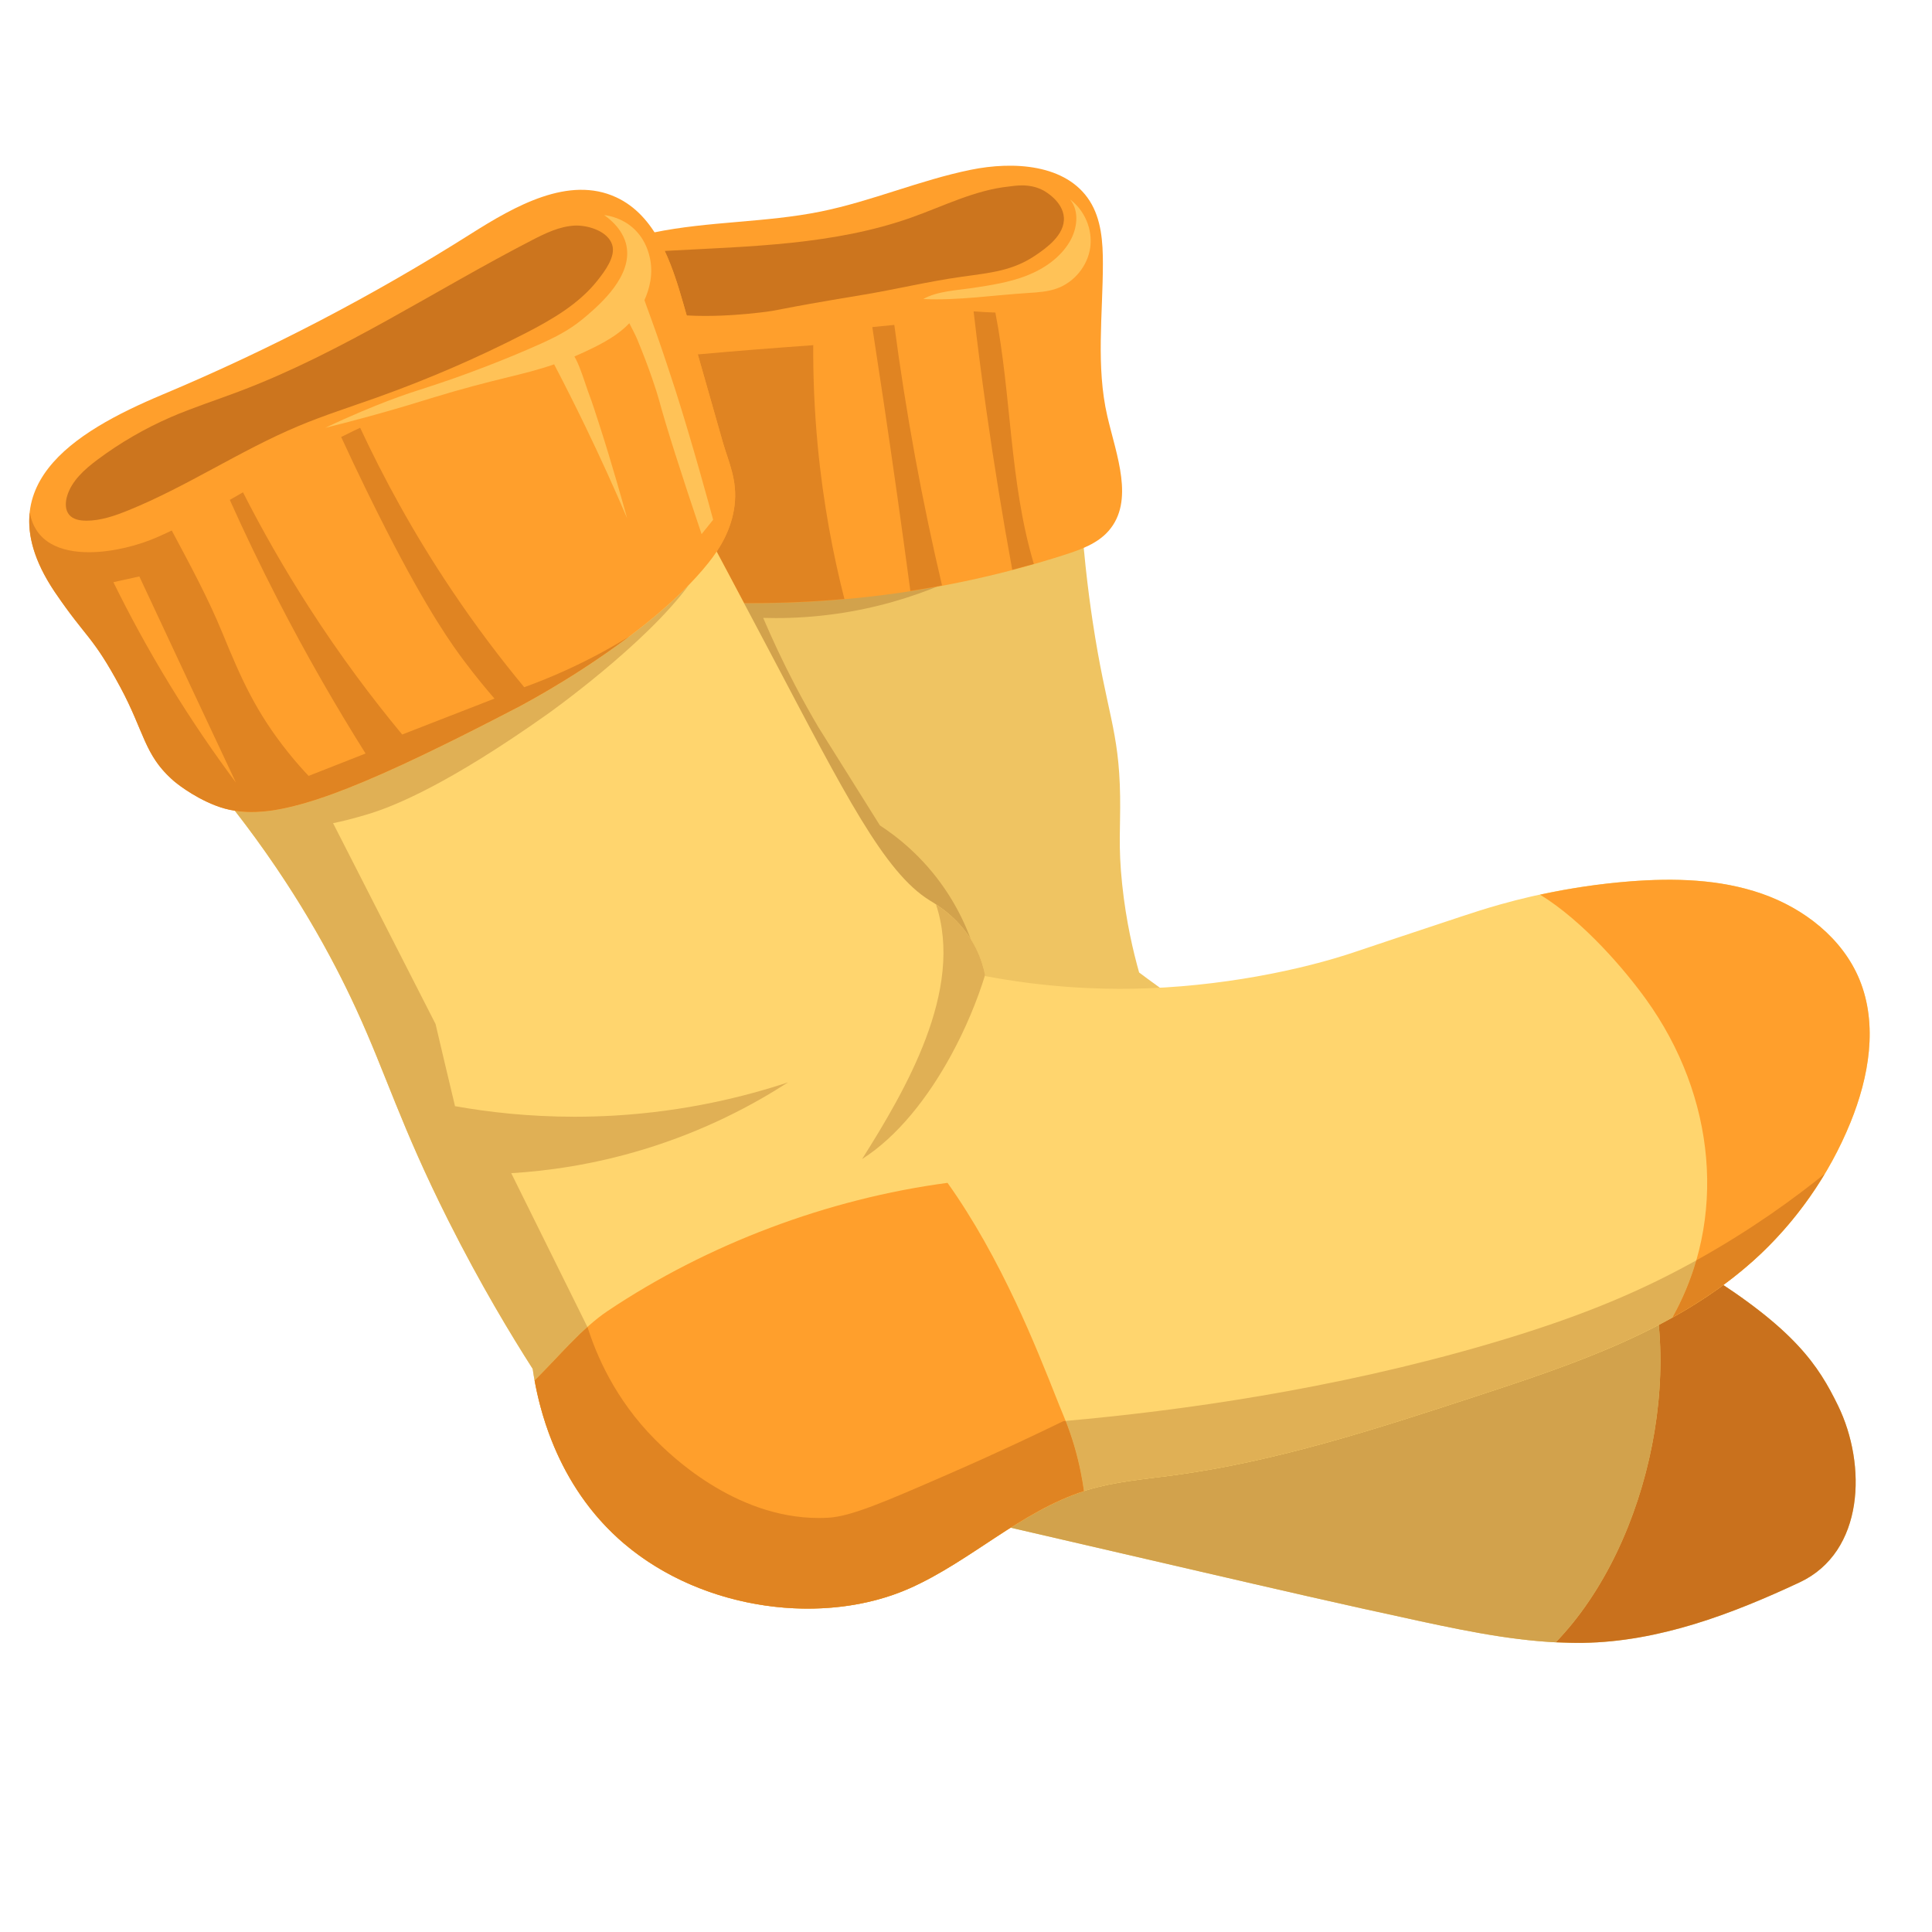 <?xml version="1.0" encoding="UTF-8"?>
<!DOCTYPE svg PUBLIC "-//W3C//DTD SVG 1.1//EN" "http://www.w3.org/Graphics/SVG/1.1/DTD/svg11.dtd">
<!-- Creator: CorelDRAW 2020 (64-Bit) -->
<svg xmlns="http://www.w3.org/2000/svg" xml:space="preserve" width="6.667in" height="6.667in" version="1.1" style="shape-rendering:geometricPrecision; text-rendering:geometricPrecision; image-rendering:optimizeQuality; fill-rule:evenodd; clip-rule:evenodd"
viewBox="0 0 6666.66 6666.66"
 xmlns:xlink="http://www.w3.org/1999/xlink"
 xmlns:xodm="http://www.corel.com/coreldraw/odm/2003">
 <defs>
  <style type="text/css">
   <![CDATA[
    .fil9 {fill:#B8863B;fill-rule:nonzero}
    .fil13 {fill:#B9883C;fill-rule:nonzero}
    .fil10 {fill:#C59242;fill-rule:nonzero}
    .fil12 {fill:#C6B19D;fill-rule:nonzero}
    .fil1 {fill:#C9711D;fill-rule:nonzero}
    .fil7 {fill:#CC751E;fill-rule:nonzero}
    .fil3 {fill:#D2A24C;fill-rule:nonzero}
    .fil5 {fill:#E08422;fill-rule:nonzero}
    .fil8 {fill:#E0B055;fill-rule:nonzero}
    .fil2 {fill:#E0D3C6;fill-rule:nonzero}
    .fil0 {fill:#EFC462;fill-rule:nonzero}
    .fil4 {fill:#FF9F2C;fill-rule:nonzero}
    .fil11 {fill:#FFC257;fill-rule:nonzero}
    .fil6 {fill:#FFD56E;fill-rule:nonzero}
   ]]>
  </style>
 </defs>
 <g id="Layer_x0020_1">
  <g id="_2529379190432">
   <path class="fil0" d="M6342.42 4850.29c-68.01,-139.57 -148.92,-262.93 -464.24,-460.49 -687.5,-430.83 -1118.24,-463.54 -1783.51,-916.92 -71.45,-48.58 -128.37,-90.44 -163.96,-117.11 -19.69,-69.83 -44.91,-174.84 -58.55,-304.54 -14.13,-134.11 -5.35,-194.79 -7.05,-304.37 -3.58,-229.96 -47.38,-288.02 -94.89,-603.52 -15.15,-100.59 -34.57,-253.19 -44.28,-444.22 -777.72,106.8 -1329.95,170.43 -1440.56,178.6 -39.12,2.78 -82.64,7.69 -108.16,37.45 -25.58,29.93 -23.6,73.76 -20.18,113.02 45.38,521.09 91.34,1045.44 229.06,1550.18 60.94,223.42 139.78,442.58 179.69,670.58 25.87,148 35.51,300.19 86.18,441.58 62.56,174.63 188.24,325.88 348.47,419.32 137.91,80.45 296.12,117.48 451.66,153.46 229.32,53.06 458.64,106.13 687.96,159.19 253.89,58.73 507.77,117.48 762.57,172.09 184.59,39.57 371.42,77.12 560.17,74.34 261.23,-3.85 513.4,-99.37 746.91,-208.65 224.3,-104.95 232.09,-406.11 132.71,-610z"/>
   <path class="fil1" d="M6342.42 4850.29c-68.01,-139.57 -148.92,-262.93 -464.24,-460.49 -81.78,-51.22 -159.8,-96.69 -235.15,-138.07 188.76,416.74 56.02,1072.68 -274.46,1415.06 31.37,1.6 62.76,2.61 94.22,2.14 261.23,-3.85 513.4,-99.37 746.91,-208.65 224.3,-104.95 232.09,-406.11 132.71,-610z"/>
   <path class="fil2" d="M3877.01 5361.63c-129.85,-30.03 -259.67,-60.07 -389.5,-90.11l0 0c129.83,30.04 259.67,60.09 389.5,90.11zm-133.76 -3433.36c-1.22,-12.27 -2.45,-24.86 -3.65,-37.78 0.03,0 0.07,0 0.08,0 1.19,12.76 2.42,25.35 3.66,37.78 -0.04,0 -0.06,0 -0.1,0z"/>
   <path class="fil3" d="M4897.54 5593.5l-3.6 -0.77 -3.59 -0.78c-250.69,-53.85 -500.5,-111.66 -750.3,-169.45 -87.69,-20.28 -175.38,-40.58 -263.04,-60.88 -129.83,-30.03 -259.67,-60.07 -389.5,-90.11 80.37,-50.85 162.69,-97.09 252.83,-126.2 -0.02,-0.1 -0.03,-0.18 -0.03,-0.26 3.65,-1.18 7.31,-2.32 10.99,-3.45 94.96,-28.96 194.76,-37.18 293.2,-50.24 1.39,-0.18 2.78,-0.36 4.19,-0.56 355.85,-47.73 699.49,-159.88 1040.76,-271.52l0 0c215.21,-70.37 434.65,-143.15 634.43,-247.44 24.29,257.7 -29.96,545.32 -145.55,786.14 -56.13,116.9 -126.69,222.75 -209.76,308.81 26.15,1.34 52.33,2.26 78.57,2.26 5.22,0 10.43,-0.03 15.65,-0.11 -6.62,0.1 -13.21,0.15 -19.83,0.15 -182.01,0 -362.23,-36.31 -540.34,-74.5 -1.7,-0.36 -3.39,-0.7 -5.09,-1.08zm-229.94 -50.95c76.61,17.09 153.2,34.46 229.94,50.95zm-1286.64 -2194.55c-65.6,-6.7 -136.11,-16.69 -210.78,-30.75 -4.61,-23.23 -13.34,-56.76 -31.39,-93.72 -1.93,-3.93 -3.97,-7.85 -6.13,-11.94 0,0 0,0 -0.02,0 -0.18,-0.33 -0.37,-0.65 -0.56,-0.98 0,0 -0.02,0 -0.02,0 -0.2,-0.33 -0.38,-0.82 -0.56,-1.15 -0.01,0 -0.01,0 -0.05,0 -0.17,-0.33 -0.34,-0.65 -0.52,-0.98 -0.03,0 -0.05,-0.16 -0.07,-0.16 -0.18,-0.33 -0.34,-0.65 -0.52,-0.98 -0.03,0 -0.05,0 -0.06,0 -0.18,-0.33 -0.34,-0.66 -0.52,-0.98 -0.02,0 -0.05,-0.16 -0.08,-0.16 -0.16,-0.33 -0.34,-0.65 -0.5,-0.82 -0.04,-0.17 -0.07,-0.17 -0.1,-0.33 -0.17,-0.17 -0.33,-0.49 -0.51,-0.82 -0.04,0 -0.07,-0.16 -0.1,-0.16 -0.17,-0.33 -0.33,-0.66 -0.48,-0.82 -0.05,-0.17 -0.09,-0.17 -0.15,-0.33 -0.17,-0.17 -0.31,-0.49 -0.47,-0.81 -0.05,0 -0.1,-0.17 -0.15,-0.17 -0.15,-0.33 -0.31,-0.66 -0.46,-0.82 -0.07,-0.17 -0.11,-0.17 -0.17,-0.33 -0.16,-0.33 -0.34,-0.66 -0.52,-0.82 -0.02,-0.17 -0.07,-0.17 -0.1,-0.33 -0.21,-0.33 -0.43,-0.65 -0.64,-0.98l0 0c-0.18,-0.33 -0.36,-0.66 -0.56,-0.98 -0.05,0 -0.08,-0.17 -0.13,-0.17 -0.15,-0.33 -0.31,-0.49 -0.44,-0.82 -0.05,0 -0.09,-0.17 -0.15,-0.17 -25.52,-42.69 -56.49,-74.41 -83.67,-96.98 -0.02,0 -0.02,0 -0.02,0 -0.08,-0.17 -0.18,-0.17 -0.28,-0.33 -27.97,-23.23 -51.93,-37.13 -61.63,-43.02 -156.88,-96.83 -291.72,-364.24 -550.46,-855.07 -24.2,-45.8 -54.5,-103.2 -90.39,-170.92 11.92,0.17 23.83,0.17 35.77,0.17 363.14,0 726.31,-56.1 1072.02,-167.48 21.52,-6.87 43.36,-14.39 64.24,-23.39 1.19,12.93 2.42,25.52 3.65,37.78 -135.52,89.14 -350.2,202.15 -631.04,241.24 -72.69,10.14 -141.05,14.23 -203.97,14.23 -15.26,0 -30.21,-0.33 -44.81,-0.66 31.37,73.6 67.58,151.13 109.42,231.27 26.78,51.19 53.92,99.77 81.07,145.89 28.72,45.8 57.46,91.76 86.18,137.55 42.08,67.22 84.15,134.28 126.23,201.5 56.25,36.63 146.27,105.17 223.83,218.83 75.31,110.4 106.65,215.89 120.74,280.83 0.02,0 0.02,0 0.02,0z"/>
   <path class="fil4" d="M3675.36 1913.87c54.72,-17.67 111.59,-38.27 149.57,-81.45 91.26,-103.85 27.02,-262.17 -4.02,-396.78 -39.43,-171.24 -15.56,-349.52 -15.21,-525.18 0.13,-74.91 -5.25,-153.9 -45.55,-217.2 -81.02,-127.08 -263.09,-137.55 -410.81,-107.3 -175.33,35.82 -341.59,108.28 -516.95,143.93 -190.13,38.6 -387.15,33.2 -577.15,72.45 -189.99,39.26 -383.87,136.41 -466.26,312.07 -35.57,75.72 -47.61,160.61 -50.32,244.19 -5.94,184.33 26.64,416.41 131.31,573.59 100.13,150.31 343.26,131.66 513.66,142.29 435.57,27.31 876.28,-26.82 1291.74,-160.61z"/>
   <path class="fil5" d="M2596.61 2081.02c-9.72,0 -19.45,0 -29.17,0 -28.09,-52.99 -59.65,-112.36 -94.42,-177.62 27.98,-42.04 53.71,-94.87 61.66,-159.3 10.84,-87.99 -21.79,-152.76 -39.83,-216.06 -28.98,-101.73 -57.96,-203.3 -86.95,-305.03 132.74,-12.1 265.35,-22.41 398.33,-31.89 -0.61,106.8 3.66,222.76 15.41,346.57 18.87,198.88 53.12,376.34 92.11,529.26 -105.46,9.32 -211.3,14.07 -317.15,14.07z"/>
   <path class="fil5" d="M3141.31 2039.15c-28.77,-215.24 -59.4,-432.44 -91.98,-651.44 -12.9,-86.68 -26,-173.04 -39.3,-259.07 25.3,-2.45 50.62,-5.07 75.92,-7.52 19.27,146.06 43,298.65 72.06,456.97 28.37,154.4 59.6,301.76 92.62,442.09 -36.36,6.71 -72.76,13.41 -109.32,18.97z"/>
   <path class="fil5" d="M3492.94 1966.21c-32.52,-177.46 -62.61,-361.13 -89.48,-551.02 -16.35,-115.47 -30.94,-229.14 -43.91,-340.85 24.99,1.96 50,3.43 75.12,4.25 56.03,288.19 48.41,584.87 132.78,867.33 -24.78,6.87 -49.57,13.74 -74.5,20.28z"/>
   <path class="fil6" d="M1229.06 3481.87c104.79,228 153.2,401.37 316.25,726.19 111.69,222.61 218.12,398.54 292.8,515.38 16.96,116.78 75.94,399.31 315.17,602.8 275.77,234.57 694.47,284.56 987.17,153.78 213.13,-95.24 387.56,-270.31 610.83,-338.41 94.98,-28.96 194.78,-37.18 293.22,-50.24 357.33,-47.4 702.34,-160.01 1044.95,-272.07 341.26,-111.6 693.21,-229.26 960.48,-468.93 145.96,-131.01 261.62,-295.55 335.47,-477.26 63.64,-156.52 95.32,-336.76 30.94,-493.12 -58.65,-142.3 -191.18,-245.33 -336.57,-296.04 -145.37,-50.7 -303.08,-54.46 -456.58,-42.53 -151.52,11.94 -301.89,38.6 -448.13,79.98 -44.89,12.59 -89.35,26.83 -133.61,41.54 -189.28,62.97 -322.97,107.13 -358.4,119.4 -190.81,65.26 -475.65,123.81 -771.9,129.37 -127.82,2.29 -303.3,-4.42 -511.05,-43.5 -5.63,-28.3 -17.42,-72.13 -44.83,-118.58 -51.81,-87.83 -127.56,-130.52 -146.87,-142.46 -156.88,-96.83 -291.72,-364.24 -550.46,-855.07 -70.3,-133.3 -191.75,-362.77 -353.61,-663.71 -145.06,94.86 -371.56,239.94 -655.17,409.38 -114.08,68.2 -180.11,121.52 -722.09,491.16 -35.38,24.04 -201.83,137.55 -236.78,161.43 277.39,323.67 440.11,617.09 538.75,831.51z"/>
   <path class="fil4" d="M3706.69 4989.08c-19.57,-66.78 -41.39,-114.19 -50.98,-138.48 -47.14,-119.48 -95.48,-239.56 -150.18,-355.69 -67.24,-142.77 -144.09,-284.24 -235.95,-413.29 -413.71,54.95 -828.85,211.64 -1173.21,442.37 -88.06,59 -166.89,156 -251.65,239.53 24.06,132.72 93.2,379.55 308.55,562.71 275.77,234.57 694.47,284.56 987.17,153.76 209.59,-93.65 381.89,-264.27 599.89,-334.69 -5.3,-37.93 -14.93,-92.43 -33.65,-156.23z"/>
   <path class="fil4" d="M6416.35 3379.98c-58.65,-142.3 -191.18,-245.33 -336.57,-296.04 -145.37,-50.7 -303.08,-54.46 -456.58,-42.53 -103.82,8.18 -207,23.72 -308.79,45.8 152.04,93.56 294.63,262.67 365.37,360.96 241.77,335.45 281.02,759.06 91.25,1098.11 99.52,-55.45 193.57,-119.46 278.91,-195.94 145.96,-131.01 261.64,-295.55 335.47,-477.26 63.64,-156.52 95.32,-336.76 30.94,-493.12z"/>
   <path class="fil7" d="M2433.87 1090.2c-21.05,0 -42.61,-0.49 -64.34,-1.8 -3.79,-13.25 -7.6,-26.66 -11.4,-39.91 -17.32,-60.68 -37.08,-124.46 -64.33,-182.53 4.68,-0.33 9.35,-0.49 14.02,-0.82 282.43,-15.21 570.92,-20.12 837.45,-114.65 110.89,-39.42 218.36,-94.37 335.39,-106.8 10.56,-1.15 26.82,-3.93 45.99,-3.93 22.21,0 48.33,3.76 73.91,17.5 5.94,3.27 66.41,37.29 70.46,92.57 4.52,61.17 -63.07,107.45 -95.24,129.53 -80.27,55.12 -154.69,61.33 -258.76,75.89 -114.34,16.03 -226.82,43.51 -340.75,62.32 -324.07,53.48 -274.1,51.85 -356.29,61.17 -44.75,5.07 -112.15,11.45 -186.11,11.45z"/>
   <path class="fil8" d="M3141.69 5479.45c0.17,-0.08 0.34,-0.16 0.51,-0.24 -0.17,0.1 -0.34,0.16 -0.51,0.24zm1.24 -0.56c0.1,-0.05 0.18,-0.1 0.26,-0.13 -0.06,0.03 -0.18,0.08 -0.26,0.13zm1.26 -0.59c0.03,0 0.05,-0.02 0.1,-0.04 -0.04,0.02 -0.08,0.04 -0.1,0.04z"/>
   <path class="fil8" d="M2151.95 5325.11c-0.16,-0.13 -0.31,-0.28 -0.49,-0.41 0.17,0.13 0.33,0.28 0.49,0.41z"/>
   <path class="fil8" d="M2150.63 5323.98c-0.2,-0.17 -0.37,-0.35 -0.56,-0.49 0.18,0.17 0.36,0.33 0.56,0.49z"/>
   <path class="fil8" d="M2149.29 5322.81c-0.19,-0.16 -0.35,-0.31 -0.57,-0.49 0.2,0.16 0.39,0.33 0.57,0.49z"/>
   <path class="fil8" d="M2147.98 5321.69c-0.22,-0.18 -0.4,-0.34 -0.61,-0.52 0.23,0.18 0.39,0.35 0.61,0.52z"/>
   <path class="fil8" d="M2146.64 5320.54c-0.18,-0.18 -0.37,-0.34 -0.59,-0.52 0.21,0.18 0.39,0.35 0.59,0.52z"/>
   <path class="fil8" d="M2145.3 5319.37c-0.16,-0.15 -0.36,-0.33 -0.52,-0.47 0.17,0.15 0.34,0.31 0.52,0.47z"/>
   <path class="fil8" d="M2143.94 5318.17c-0.16,-0.15 -0.34,-0.3 -0.49,-0.44 0.17,0.15 0.33,0.29 0.49,0.44z"/>
   <path class="fil8" d="M2142.5 5316.91c-0.11,-0.11 -0.23,-0.21 -0.35,-0.31 0.13,0.1 0.24,0.2 0.35,0.31z"/>
   <path class="fil8" d="M2139.49 5314.25c-0.07,-0.07 -0.09,-0.1 -0.18,-0.17 0.06,0.05 0.15,0.12 0.18,0.17z"/>
   <path class="fil8" d="M2138.2 5313.09c-0.1,-0.08 -0.21,-0.18 -0.31,-0.26 0.11,0.08 0.2,0.16 0.31,0.26z"/>
   <path class="fil8" d="M2136.88 5311.91c-0.12,-0.09 -0.22,-0.18 -0.31,-0.28 0.08,0.08 0.21,0.18 0.31,0.28z"/>
   <path class="fil8" d="M2135.54 5310.71c-0.08,-0.09 -0.18,-0.16 -0.28,-0.26 0.1,0.08 0.2,0.18 0.28,0.26z"/>
   <path class="fil8" d="M2134.16 5309.47c-0.07,-0.07 -0.11,-0.11 -0.17,-0.17 0.05,0.07 0.1,0.1 0.17,0.17z"/>
   <path class="fil8" d="M2132.74 5308.18c0,-0.02 -0.02,-0.04 -0.03,-0.04 0.02,0 0.03,0.02 0.03,0.04z"/>
   <path class="fil9" d="M3740.31 5145.05l0 0c3.65,-1.18 7.31,-2.32 10.97,-3.45 94.98,-28.96 194.78,-37.18 293.22,-50.24 1.39,-0.18 2.78,-0.36 4.19,-0.56 -1.41,0.19 -2.8,0.37 -4.19,0.56 -98.44,13.07 -198.24,21.28 -293.2,50.24 -3.69,1.13 -7.35,2.27 -10.99,3.45z"/>
   <path class="fil8" d="M3740.31 5145.05c-5.32,-37.93 -14.95,-92.31 -33.61,-155.97 -9.89,-33.74 -20.36,-62.54 -29.54,-85.93 392.01,-35.02 920.06,-107.62 1459.43,-265.4 305.77,-89.45 508.2,-174.99 693.89,-276.11 7.72,-4.09 15.37,-8.34 22.94,-12.59 -19.64,67.97 -47.04,134.07 -82.4,197.25 97.18,-54.14 189.13,-116.45 272.87,-190.7 -4.27,3.76 -8.59,7.6 -12.91,11.33 -264.81,228.61 -608.29,343.38 -941.54,452.36l0 0c-341.27,111.63 -684.92,223.79 -1040.76,271.52 -1.41,0.19 -2.8,0.37 -4.19,0.56 -98.44,13.07 -198.24,21.28 -293.22,50.24 -3.67,1.13 -7.33,2.27 -10.97,3.45z"/>
   <path class="fil8" d="M1903.46 4970.62c-0.08,-0.21 -0.18,-0.43 -0.26,-0.64 0.08,0.21 0.16,0.41 0.26,0.64z"/>
   <path class="fil8" d="M1903.12 4969.8c-40.1,-101.59 -57.11,-191.97 -65.01,-246.37l0 0c-73.8,-115.48 -178.62,-288.64 -288.87,-507.53 -1.31,-2.62 -2.61,-5.24 -3.93,-7.85 -163.05,-324.82 -211.46,-498.19 -316.25,-726.19 -83.44,-181.39 -212.72,-419.35 -418.44,-684.15 17.96,2.78 36.9,4.26 57.11,4.26 164.21,0 413.96,-98.13 926.24,-365.22l0 0c0.28,-0.17 37.75,-19.79 95.94,-53.97 38.4,-22.57 77.65,-46.61 117.58,-72.45 116.55,-75.4 259.2,-178.44 369.76,-292.11 -151.93,207.39 -486.04,444.38 -486.04,444.38 -345.74,245.17 -529.31,317.3 -607.56,342.48 -11.42,3.76 -22.95,7.03 -22.95,7.03 -43.03,12.92 -80.84,22.08 -111.39,28.46 117.87,230.94 235.78,461.88 353.65,692.98 9.88,42.2 19.84,84.4 29.85,126.76 12.4,52.34 24.83,104.68 37.31,156.69 112.7,20.12 252.28,36.47 412.5,36.47 44.96,0 91.56,-1.3 139.63,-4.09 244.73,-14.56 447.94,-65.26 596.89,-114.49 -117.63,76.06 -285.11,166.66 -499.29,231.59 -175.19,53.15 -332.19,74.25 -455.74,81.78 87.6,176.96 175.22,353.78 262.81,530.65 -61.5,55.33 -120.28,123.57 -182.22,184.6 9.76,53.91 26.99,126.64 58.39,206.28z"/>
   <path class="fil8" d="M6043.95 4355.59c0.59,-0.49 1.18,-0.98 1.75,-1.47 -0.59,0.49 -1.16,0.98 -1.75,1.47z"/>
   <path class="fil8" d="M6046.2 4353.62c0.46,-0.49 0.92,-0.82 1.41,-1.31 -0.48,0.49 -0.95,0.81 -1.41,1.31z"/>
   <path class="fil8" d="M6048.1 4351.99c0.6,-0.66 1.22,-1.15 1.83,-1.63 -0.62,0.49 -1.23,0.98 -1.83,1.63z"/>
   <path class="fil2" d="M6052.04 4348.39c0.11,-0.17 0.23,-0.17 0.37,-0.33 -0.15,0.17 -0.26,0.17 -0.37,0.33zm2.39 -2.13c0.02,0 0,0 0.02,0l-0.02 0z"/>
   <path class="fil5" d="M2787.5 5550.8c-222.96,-0.01 -457.84,-74.53 -634.22,-224.56l0 0c-0.43,-0.38 -0.88,-0.77 -1.33,-1.13l0 0c-0.16,-0.13 -0.32,-0.28 -0.49,-0.41l0 0c-0.28,-0.25 -0.54,-0.48 -0.83,-0.72l0 0c-0.2,-0.17 -0.37,-0.33 -0.56,-0.49l0 0c-0.26,-0.21 -0.52,-0.44 -0.79,-0.67l0 0c-0.18,-0.16 -0.37,-0.33 -0.57,-0.49l0 0c-0.24,-0.21 -0.51,-0.43 -0.73,-0.64l0 0c-0.22,-0.18 -0.38,-0.34 -0.61,-0.52l0 0c-0.23,-0.2 -0.49,-0.43 -0.74,-0.62l0 0c-0.2,-0.18 -0.37,-0.34 -0.59,-0.52l0 0c-0.24,-0.21 -0.49,-0.44 -0.75,-0.65l0 0c-0.18,-0.16 -0.36,-0.33 -0.52,-0.47l0 0c-0.3,-0.26 -0.56,-0.48 -0.83,-0.72l0 0c-0.16,-0.15 -0.33,-0.3 -0.49,-0.44l0 0c-0.31,-0.26 -0.63,-0.54 -0.95,-0.82l0 0c-0.11,-0.11 -0.23,-0.21 -0.35,-0.31l0 0c-0.87,-0.78 -1.77,-1.57 -2.65,-2.35l0 0c-0.03,-0.05 -0.11,-0.11 -0.18,-0.17l0 0c-0.36,-0.31 -0.76,-0.67 -1.11,-1l0 0c-0.11,-0.1 -0.2,-0.18 -0.31,-0.26l0 0c-0.34,-0.31 -0.69,-0.61 -1.01,-0.92l0 0c-0.1,-0.09 -0.23,-0.19 -0.31,-0.28l0 0c-0.34,-0.31 -0.69,-0.62 -1.03,-0.92l0 0c-0.08,-0.08 -0.18,-0.18 -0.28,-0.26l0 0c-0.36,-0.33 -0.72,-0.65 -1.09,-0.98l0 0c-0.07,-0.07 -0.11,-0.1 -0.17,-0.17l0 0c-0.41,-0.37 -0.85,-0.75 -1.26,-1.13l0 0c0,-0.02 -0.02,-0.04 -0.03,-0.04l0 0c-115.22,-104.7 -185.75,-227.64 -229.24,-337.53l0 0c-0.1,-0.23 -0.18,-0.43 -0.26,-0.64l0 0c-0.03,-0.07 -0.05,-0.13 -0.08,-0.18l0 0c-31.4,-79.64 -48.63,-152.37 -58.39,-206.28 61.94,-61.04 120.72,-129.28 182.22,-184.6 0.26,0.54 0.56,1.09 0.82,1.63 28.62,89.94 91.97,245.79 233.79,387.97 44.04,44.18 268.85,269.54 563.85,269.54 10.89,0 21.95,-0.31 33.04,-0.93 78.33,-4.51 192.73,-53.81 418.37,-152.24 166.37,-72.57 301.35,-136.67 392.4,-181.04 2.63,-0.21 5.28,-0.46 7.93,-0.7 9.17,23.39 19.64,52.19 29.54,85.93 18.67,63.66 28.3,118.04 33.61,155.97l0 0c-216.71,69.97 -388.12,239.22 -596.01,333.22 -0.05,0.02 -0.07,0.04 -0.1,0.04 -0.34,0.16 -0.66,0.31 -1,0.46 -0.08,0.03 -0.17,0.08 -0.26,0.13 -0.24,0.1 -0.49,0.21 -0.73,0.31 -0.17,0.08 -0.34,0.16 -0.51,0.24 -0.43,0.18 -0.82,0.36 -1.24,0.54l0 0c-105.49,47.13 -227.32,70.8 -352.95,70.8z"/>
   <path class="fil5" d="M5771.02 4546.29c35.36,-63.18 62.76,-129.28 82.4,-197.25 191.64,-106.48 340.06,-215.41 442.76,-298.33 -65.69,109.58 -147.07,209.68 -241.74,295.54 -0.02,0 0,0 -0.02,0 -0.67,0.5 -1.34,1.15 -2.01,1.8 -0.15,0.17 -0.26,0.17 -0.37,0.33 -0.7,0.65 -1.41,1.31 -2.11,1.96l0 0c-0.61,0.49 -1.23,0.98 -1.83,1.63l0 0c-0.18,0 -0.35,0.16 -0.49,0.33l0 0c-0.49,0.49 -0.95,0.81 -1.41,1.31l0 0c-0.18,0.17 -0.35,0.33 -0.51,0.49l0 0c-0.57,0.49 -1.16,0.98 -1.75,1.47l0 0c-0.02,0 -0.04,0 -0.05,0l0 0c-83.74,74.25 -175.69,136.57 -272.87,190.7z"/>
   <path class="fil9" d="M3368.74 3274.48c-1.93,-3.93 -3.97,-7.85 -6.13,-11.94 2.16,4.09 4.2,8.01 6.13,11.94zm-6.15 -11.94c-0.18,-0.33 -0.37,-0.65 -0.56,-0.98 0.18,0.33 0.37,0.65 0.56,0.98zm-0.57 -0.98c-0.2,-0.49 -0.38,-0.82 -0.56,-1.15 0.18,0.33 0.36,0.81 0.56,1.15zm-0.61 -1.15c-0.17,-0.33 -0.34,-0.65 -0.52,-0.98 0.18,0.33 0.36,0.66 0.52,0.98zm-0.59 -1.15c-0.18,-0.33 -0.34,-0.65 -0.52,-0.98 0.18,0.33 0.35,0.65 0.52,0.98zm-0.59 -0.98c-0.18,-0.33 -0.36,-0.66 -0.52,-0.98 0.18,0.33 0.34,0.65 0.52,0.98zm-0.61 -1.15c-0.16,-0.33 -0.34,-0.65 -0.5,-0.82 0.16,0.17 0.34,0.49 0.5,0.82zm-0.6 -1.15c-0.17,-0.17 -0.33,-0.49 -0.51,-0.82 0.18,0.33 0.34,0.65 0.51,0.82zm-0.61 -0.98c-0.17,-0.33 -0.33,-0.66 -0.48,-0.82 0.15,0.16 0.31,0.49 0.48,0.82zm-0.62 -1.15c-0.17,-0.17 -0.31,-0.49 -0.47,-0.81 0.16,0.32 0.31,0.65 0.47,0.81zm-0.62 -0.98c-0.15,-0.33 -0.31,-0.66 -0.46,-0.82 0.15,0.16 0.31,0.49 0.46,0.82zm-0.62 -1.15c-0.16,-0.33 -0.34,-0.66 -0.52,-0.82 0.18,0.16 0.36,0.49 0.52,0.82zm-0.62 -1.15c-0.21,-0.33 -0.43,-0.65 -0.64,-0.98 0.21,0.33 0.43,0.65 0.64,0.98zm-0.64 -0.98c-0.18,-0.33 -0.36,-0.66 -0.56,-0.98 0.19,0.32 0.37,0.65 0.56,0.98zm-0.69 -1.15c-0.15,-0.33 -0.31,-0.49 -0.44,-0.82 0.13,0.33 0.3,0.49 0.44,0.82zm-0.59 -0.98c-25.46,-42.52 -56.46,-74.25 -83.67,-96.98 27.18,22.57 58.16,54.3 83.67,96.98zm-83.69 -96.98c-0.08,-0.17 -0.18,-0.17 -0.28,-0.33 0.1,0.16 0.2,0.16 0.28,0.33z"/>
   <path class="fil8" d="M3194.31 3584.26c58.61,-155.22 84.53,-315.66 35.36,-463.84 11.19,7.36 25.19,17.17 40.38,29.77 0.1,0.16 0.2,0.16 0.28,0.33 0,0 0,0 0.02,0 27.22,22.73 58.21,54.46 83.67,96.98 0.05,0 0.1,0.17 0.15,0.17 0.13,0.33 0.3,0.49 0.44,0.82 0.05,0 0.08,0.17 0.13,0.17 0.19,0.32 0.37,0.65 0.56,0.98l0 0c0.21,0.33 0.43,0.65 0.64,0.98 0.03,0.16 0.08,0.16 0.1,0.33 0.18,0.16 0.36,0.49 0.52,0.82 0.05,0.16 0.1,0.16 0.17,0.33 0.15,0.16 0.31,0.49 0.46,0.82 0.05,0 0.1,0.17 0.15,0.17 0.16,0.32 0.31,0.65 0.47,0.81 0.05,0.16 0.1,0.16 0.15,0.33 0.15,0.16 0.31,0.49 0.48,0.82 0.03,0 0.06,0.16 0.1,0.16 0.18,0.33 0.34,0.65 0.51,0.82 0.03,0.16 0.06,0.16 0.1,0.33 0.16,0.17 0.34,0.49 0.5,0.82 0.03,0 0.07,0.16 0.08,0.16 0.16,0.33 0.34,0.65 0.52,0.98 0.02,0 0.03,0 0.06,0 0.18,0.33 0.35,0.65 0.52,0.98 0.02,0 0.04,0.16 0.07,0.16 0.18,0.33 0.36,0.66 0.52,0.98 0.02,0 0.04,0 0.05,0 0.18,0.33 0.36,0.65 0.56,1.15 0,0 0.02,0 0.02,0 0.18,0.33 0.37,0.65 0.56,0.98 0.02,0 0.02,0 0.02,0 2.16,4.09 4.2,8.01 6.13,11.94 17.09,35 25.71,66.89 30.5,89.96 -27.38,88.81 -67.33,185.14 -117.53,277.06 -79.55,145.73 -184.88,280.5 -306.9,357.86 78.36,-123.98 163.72,-267.25 219.49,-415.1z"/>
   <path class="fil4" d="M191.76 2046.68c106.57,156.52 127.83,146.71 223.51,324.66 83.86,155.87 82.52,235.52 184.92,324 0,0 60.53,52.33 144.24,84.56 166.8,64.28 391.76,-0.16 1049.55,-343.14 0,0 440.36,-229.8 651.47,-495.73 36.87,-46.45 78.7,-111.38 89.24,-196.92 10.84,-87.99 -21.79,-152.76 -39.83,-216.06 -45.57,-159.96 -91.15,-319.75 -136.73,-479.54 -41.07,-143.93 -95.86,-304.7 -231.71,-367.67 -163.69,-75.89 -349.34,29.76 -501.89,126.26 -338.31,213.77 -694.41,399.41 -1063.39,554.29 -309.38,130.03 -618.67,319.26 -369.39,685.3z"/>
   <path class="fil7" d="M297.7 1796.76c-0.72,0 -1.43,0 -2.15,-0.17 -20.4,-0.16 -42.62,-4.09 -56.12,-19.46 -14.85,-16.85 -14.51,-42.36 -8.24,-64.11 15.61,-53.65 60.28,-93.23 105.03,-126.76 78,-58.22 162.78,-107.46 252.1,-146.38 77.46,-33.53 158.09,-59.37 237.11,-89.3 355.16,-134.11 673.54,-348.21 1010.97,-522.23 46.11,-23.72 94.26,-47.11 146.04,-49.89 2.28,-0.16 4.63,-0.16 7.05,-0.16 44.24,0 108.24,20.61 122.91,66.24 13.2,40.89 -26.3,92.24 -49.97,122.34 -63.93,81.45 -157.08,135.43 -247.67,182.04 -165.54,85.21 -336.73,159.3 -512.07,221.94 -91.31,32.55 -183.85,61.99 -273.25,99.44 -201.21,84.4 -384.03,208.37 -586.13,290.48 -46.61,18.97 -95.35,35.98 -145.61,35.98z"/>
   <path class="fil2" d="M810.62 2797.72c-23.47,-3.76 -45.29,-9.81 -66.19,-17.83 -83.71,-32.22 -144.24,-84.56 -144.24,-84.56 -3.01,-2.62 -5.92,-5.24 -8.75,-7.69 2.83,2.45 5.74,5.07 8.75,7.69 0,0 60.53,52.33 144.24,84.56 20.9,8.02 42.72,14.07 66.19,17.83l0 0z"/>
   <path class="fil10" d="M867.74 2801.98c-20.21,0 -39.15,-1.47 -57.11,-4.26l0 0c17.94,2.78 36.88,4.26 57.11,4.26 164.21,0.16 413.96,-98.13 926.24,-365.22l0 0 0 0c-512.29,267.09 -762.03,365.22 -926.24,365.22zm1022.19 -419.19c33.4,-19.63 73.65,-44.16 117.58,-72.45 -39.93,25.84 -79.18,49.88 -117.58,72.45z"/>
   <path class="fil2" d="M190.97 2045.53c-0.09,-0.17 -0.19,-0.17 -0.28,-0.33 0.09,0.16 0.19,0.16 0.28,0.33zm-0.78 -1.14c-0.12,-0.17 -0.23,-0.33 -0.35,-0.5 0.11,0.17 0.25,0.33 0.35,0.5zm-0.8 -1.15c-0.11,-0.17 -0.22,-0.33 -0.33,-0.49 0.12,0.17 0.2,0.33 0.33,0.49zm-0.8 -1.15c-0.1,-0.16 -0.21,-0.32 -0.3,-0.49 0.09,0.17 0.19,0.33 0.3,0.49zm-0.88 -1.3c-0.07,-0.17 -0.13,-0.33 -0.19,-0.33 0.04,0 0.12,0.17 0.19,0.33z"/>
   <path class="fil5" d="M867.74 2801.98c-20.23,0 -39.17,-1.47 -57.11,-4.26l0 0c-23.47,-3.76 -45.29,-9.81 -66.19,-17.83 -83.71,-32.22 -144.24,-84.56 -144.24,-84.56 -3.01,-2.62 -5.92,-5.24 -8.75,-7.69 -93.65,-85.54 -94.77,-165.03 -176.17,-316.31l0 0c-95.68,-177.95 -116.94,-168.14 -223.51,-324.66l0 0c-0.27,-0.33 -0.53,-0.65 -0.79,-1.15 -0.09,-0.17 -0.19,-0.17 -0.28,-0.33 -0.17,-0.33 -0.33,-0.49 -0.5,-0.81 -0.11,-0.17 -0.24,-0.33 -0.35,-0.5 -0.14,-0.16 -0.31,-0.49 -0.45,-0.65 -0.12,-0.17 -0.2,-0.33 -0.33,-0.49 -0.17,-0.33 -0.32,-0.49 -0.48,-0.66 -0.11,-0.16 -0.21,-0.32 -0.3,-0.49 -0.19,-0.33 -0.39,-0.65 -0.57,-0.81 -0.07,-0.17 -0.15,-0.33 -0.19,-0.33 -69.61,-104.35 -93.34,-194.14 -84.86,-272.32 18.35,103.53 106.19,137.39 204.25,137.39 82.44,0 172.12,-24.04 233.72,-51.03 17.5,-7.69 34.84,-15.7 52.06,-23.88 61.91,116.13 124.43,230.94 175.3,354.76 63.52,154.89 114,270.35 225.59,410.03 28.44,35.65 53.85,63.46 71.32,81.94 65.5,-25.68 131.02,-51.52 196.53,-77.2 -101.86,-162.08 -204.54,-339.7 -304.17,-533.51 -60.09,-116.78 -114.68,-230.94 -164.3,-341.67 15.21,-8.67 30.34,-17.5 45.48,-26.17 63.51,124.79 139,258.91 228.8,398.26 107.45,166.83 216.74,312.39 320.53,437.51 106.18,-41.22 212.36,-82.6 318.52,-123.98 -26.3,-30.26 -63.65,-74.91 -105.63,-131 -35.72,-47.76 -121.93,-164.7 -268.46,-452.07 -41.66,-81.61 -95.26,-189.89 -154.94,-319.59 14.08,-7.03 28.43,-14.23 43.08,-21.26 7.51,-3.6 14.98,-7.2 22.41,-10.63 79.68,171.07 182.52,361.62 315.79,560.17 83.59,124.63 168.24,236.17 250.33,335.13 44.06,-15.87 90.25,-34.35 138.02,-55.93 84.61,-38.11 159.52,-79 224.74,-119.4 -48.17,35.98 -99.96,72.29 -155.48,108.6 -2.91,1.96 -5.81,3.76 -8.69,5.73 -43.93,28.29 -84.18,52.82 -117.58,72.45 -32.63,19.13 -64.67,37.13 -95.94,53.97l0 0c-512.29,267.09 -762.03,365.38 -926.24,365.22zm-386.94 -812.87c-29.83,6.54 -59.68,13.25 -89.51,19.79 54.43,110.89 118.52,229.63 193.98,353.11 76.58,125.45 154.02,238.13 228.81,338.4 -51.42,-109.26 -102.81,-218.68 -154.2,-328.42 -59.89,-127.74 -119.59,-255.47 -179.08,-382.88z"/>
   <path class="fil11" d="M2330.41 1345.52c-13.04,-40.72 -43.74,-133.46 -63.96,-190.87 -11.71,-33.37 -23.7,-66.57 -35.94,-99.77 -2.32,-6.21 -4.46,-12.76 -6.74,-19.3 16.26,-35.98 33.01,-91.59 17,-153.09 -4.48,-17.17 -16.59,-61.17 -57.89,-97.15 -38.52,-33.36 -80.75,-41.05 -98.11,-43.18 58.98,41.87 72.6,85.37 76.66,104.51 22.26,105 -90.23,202.32 -136.09,242.06 -47.17,40.73 -88.52,65.43 -159.22,97.32 -62.53,28.13 -125.97,54.13 -189.97,78.83 -181.37,69.83 -224.92,75.07 -339.2,119.07 -49.3,18.97 -124.13,49.23 -214.56,92.24 34.69,-8.5 86.91,-21.75 150.13,-39.09 104.28,-28.46 176.72,-51.19 215.84,-63.3 223.22,-68.37 312.78,-78.02 423.76,-116.61 35.67,68.2 71.21,138.69 106.43,211.48 52.8,109.26 101.14,215.89 145.45,319.75 -13.67,-49.39 -52.78,-189.4 -93.88,-316.65 -34.87,-108.11 -28.98,-87.01 -41.87,-123.48 -12.73,-36.15 -23.81,-74.09 -40.78,-108.44 -1.6,-3.27 -3.45,-6.54 -5.45,-9.81 10.78,-4.57 21.89,-9.48 33.55,-14.88 72.5,-33.37 120.75,-62.48 155.96,-99.77 9.35,18.81 19.73,37.29 26.91,54.46 42.72,102.71 68.04,182.2 76.41,213.11 25.12,92.57 73.16,243.2 146.07,460.08l15.31 -18.97 24.63 -30.58c-9.21,-34.02 -70.74,-261.53 -130.45,-447.98z"/>
   <path class="fil11" d="M3353.91 994.04c63.76,-9.65 128.15,-19.3 188.24,-42.69 60.06,-23.39 116.35,-61.98 149.05,-117.43 26.26,-44.65 34.07,-105.82 1.07,-145.73 50.88,37.62 78.7,104.19 69.64,166.83 -9.06,62.48 -54.59,118.41 -114.03,140 -31.58,11.61 -65.64,13.74 -99.17,15.86 -118.92,7.36 -243.99,26.66 -362.68,20.94 46.79,-26.99 114.76,-29.93 167.87,-37.78z"/>
   <path class="fil12" d="M4434.96 3350.05c0,0 0.02,0 0.03,0 92.12,-19.95 175.67,-43.02 246.36,-67.22 -70.7,24.2 -154.24,47.27 -246.39,67.22zm246.49 -67.22c0.54,-0.16 1.08,-0.33 1.62,-0.49 -0.54,0.16 -1.08,0.33 -1.62,0.49z"/>
   <path class="fil12" d="M5464.72 5668.92c0.16,-0.02 0.34,-0.02 0.5,-0.02 -0.18,0 -0.34,0 -0.5,0.02zm2.2 -0.06c0.07,0 0.13,0 0.2,0 -0.08,0 -0.13,0 -0.2,0z"/>
   <path class="fil13" d="M5442.96 5669.08c-182.01,0 -362.23,-36.31 -540.34,-74.5 -1.7,-0.36 -3.39,-0.7 -5.09,-1.08 1.7,0.38 3.39,0.72 5.09,1.08 178.11,38.19 358.33,74.5 540.34,74.5l0 0z"/>
  </g>
 </g>
</svg>
